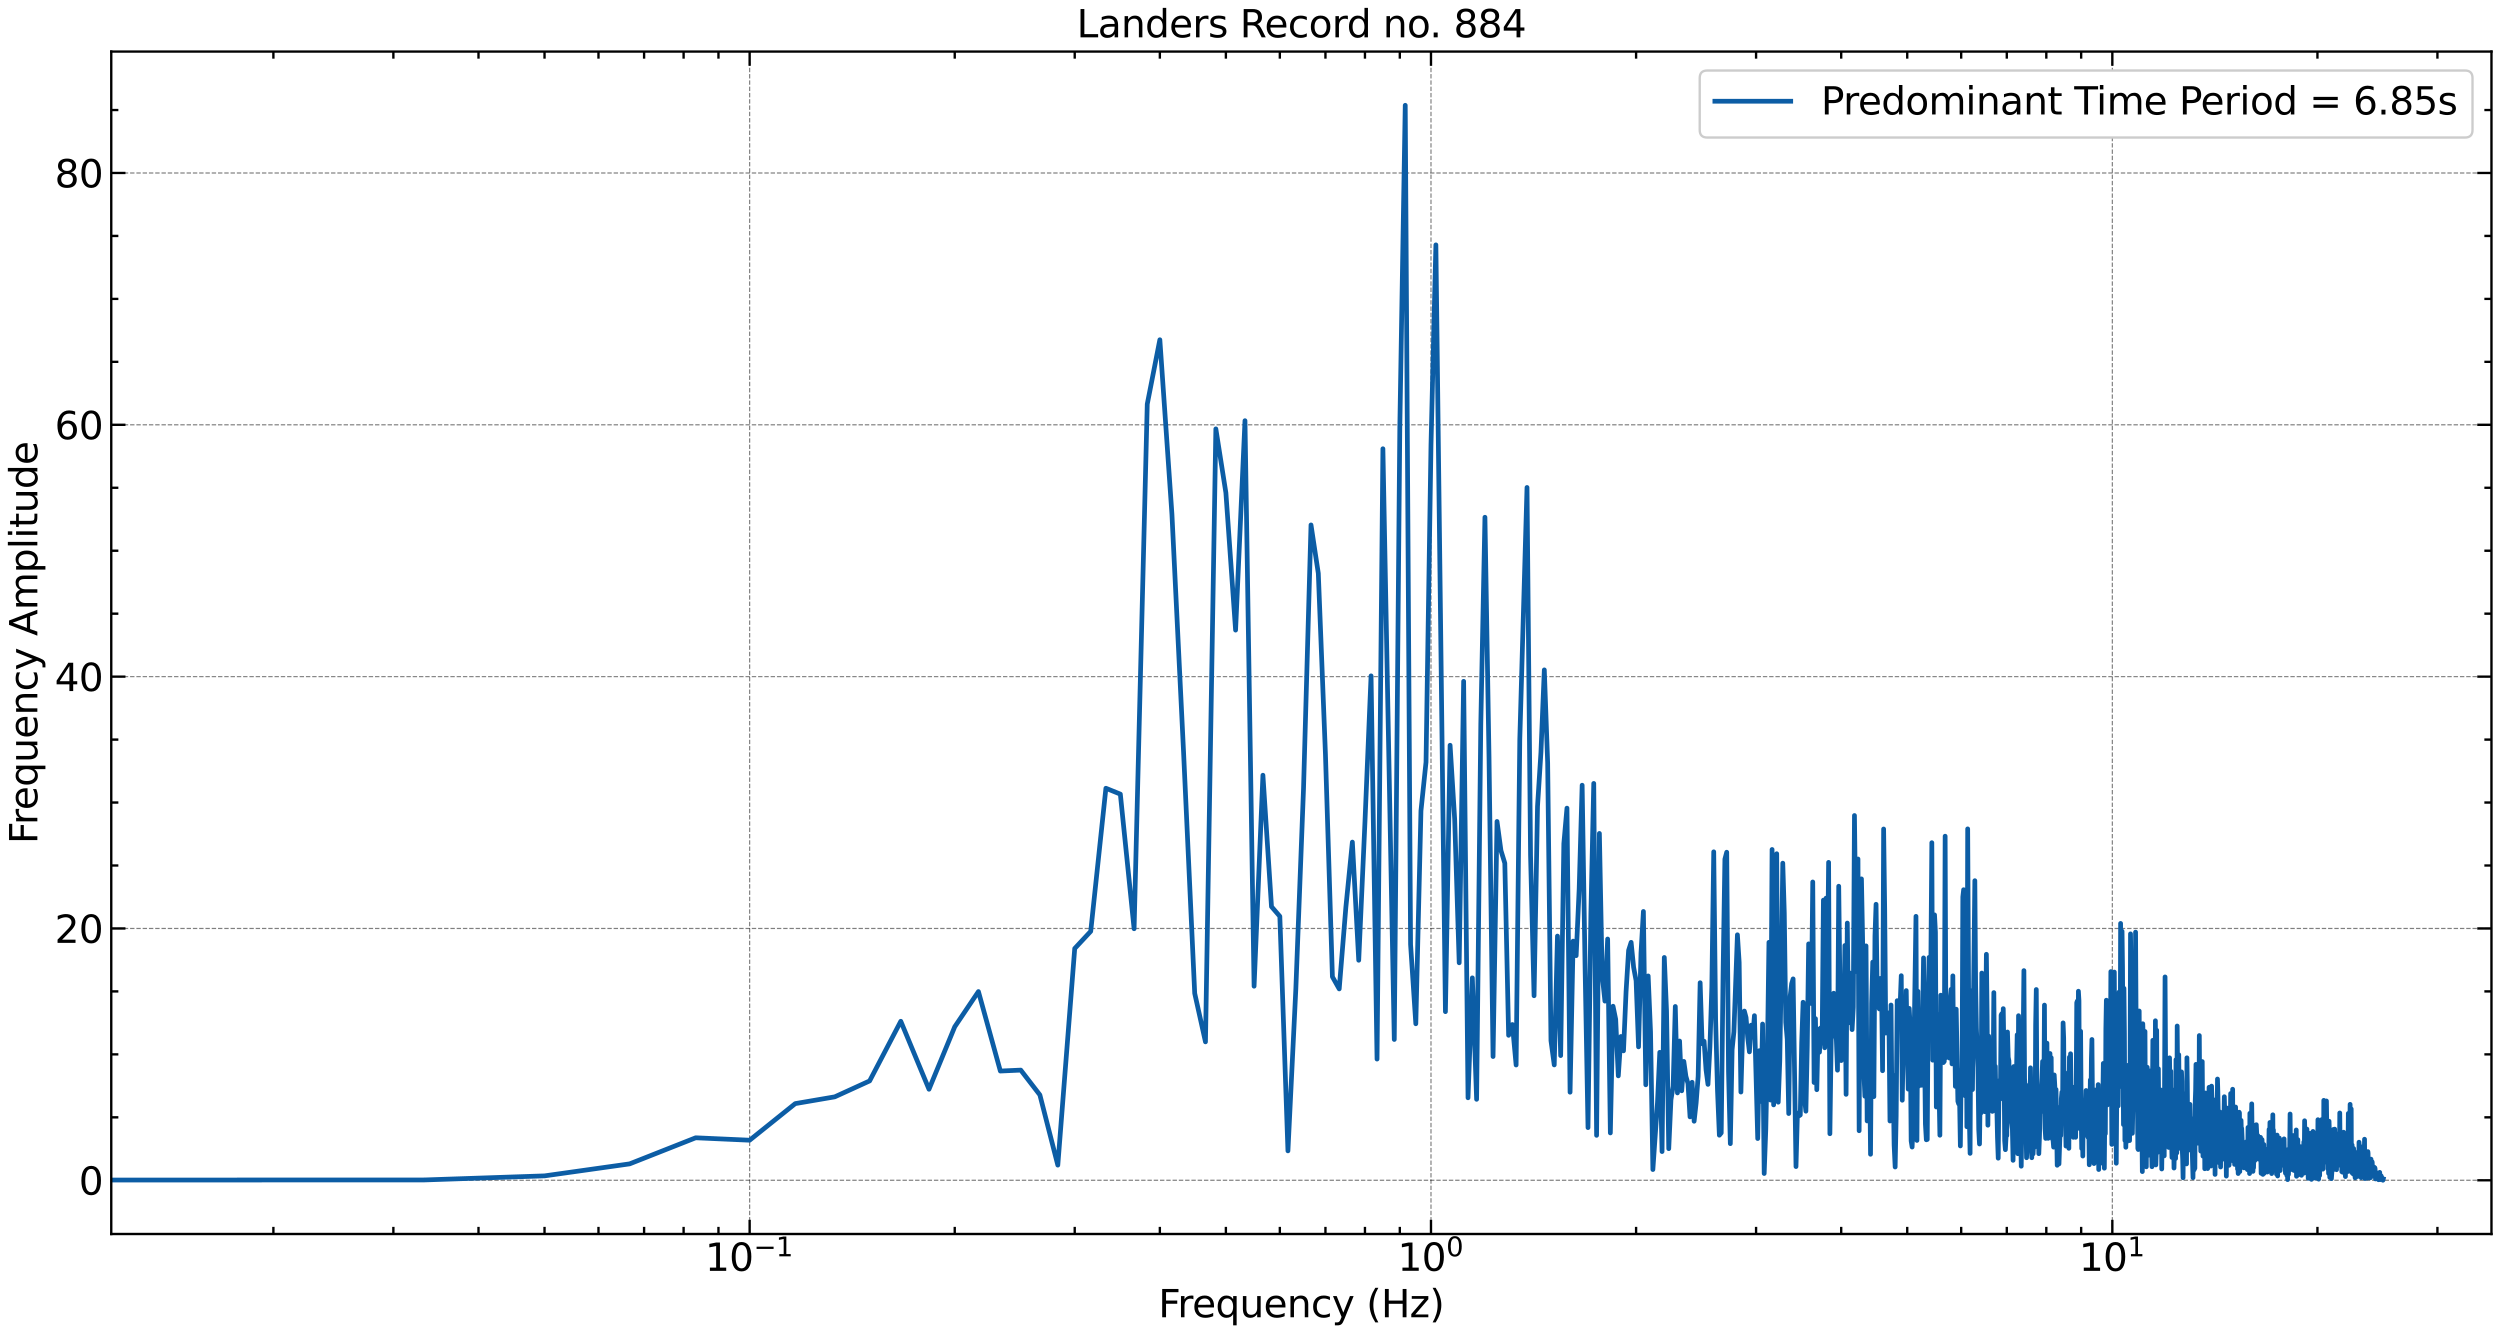 <?xml version="1.0" encoding="utf-8" standalone="no"?>
<!DOCTYPE svg PUBLIC "-//W3C//DTD SVG 1.1//EN"
  "http://www.w3.org/Graphics/SVG/1.1/DTD/svg11.dtd">
<svg xmlns:xlink="http://www.w3.org/1999/xlink" width="1054.945pt" height="562.788pt" viewBox="0 0 1054.945 562.788" xmlns="http://www.w3.org/2000/svg" version="1.1">
 <defs>
  <style type="text/css">*{stroke-linejoin: round; stroke-linecap: butt}</style>
 </defs>
 <g id="figure_1">
  <g id="patch_1">
   <path d="M 0 562.788 
L 1054.945 562.788 
L 1054.945 0 
L 0 0 
z
" style="fill: #ffffff"/>
  </g>
  <g id="axes_1">
   <g id="patch_2">
    <path d="M 46.945 520.717 
L 1051.345 520.717 
L 1051.345 21.758 
L 46.945 21.758 
z
" style="fill: #ffffff"/>
   </g>
   <g id="matplotlib.axis_1">
    <g id="xtick_1">
     <g id="line2d_1">
      <path d="M 316.33 520.717 
L 316.33 21.758 
" clip-path="url(#p43484f48a2)" style="fill: none; stroke-dasharray: 1.85,0.8; stroke-dashoffset: 0; stroke: #000000; stroke-opacity: 0.5; stroke-width: 0.5"/>
     </g>
     <g id="line2d_2">
      <defs>
       <path id="mda6f1ae48a" d="M 0 0 
L 0 -6 
" style="stroke: #000000"/>
      </defs>
      <g>
       <use xlink:href="#mda6f1ae48a" x="316.33" y="520.717" style="stroke: #000000"/>
      </g>
     </g>
     <g id="line2d_3">
      <defs>
       <path id="m0f2e489330" d="M 0 0 
L 0 6 
" style="stroke: #000000"/>
      </defs>
      <g>
       <use xlink:href="#m0f2e489330" x="316.33" y="21.758" style="stroke: #000000"/>
      </g>
     </g>
     <g id="text_1">
      <!-- $\mathdefault{10^{-1}}$ -->
      <g transform="translate(297.53 536.375) scale(0.16 -0.16)">
       <defs>
        <path id="DejaVuSans-31" d="M 794 531 
L 1825 531 
L 1825 4091 
L 703 3866 
L 703 4441 
L 1819 4666 
L 2450 4666 
L 2450 531 
L 3481 531 
L 3481 0 
L 794 0 
L 794 531 
z
" transform="scale(0.016)"/>
        <path id="DejaVuSans-30" d="M 2034 4250 
Q 1547 4250 1301 3770 
Q 1056 3291 1056 2328 
Q 1056 1369 1301 889 
Q 1547 409 2034 409 
Q 2525 409 2770 889 
Q 3016 1369 3016 2328 
Q 3016 3291 2770 3770 
Q 2525 4250 2034 4250 
z
M 2034 4750 
Q 2819 4750 3233 4129 
Q 3647 3509 3647 2328 
Q 3647 1150 3233 529 
Q 2819 -91 2034 -91 
Q 1250 -91 836 529 
Q 422 1150 422 2328 
Q 422 3509 836 4129 
Q 1250 4750 2034 4750 
z
" transform="scale(0.016)"/>
        <path id="DejaVuSans-2212" d="M 678 2272 
L 4684 2272 
L 4684 1741 
L 678 1741 
L 678 2272 
z
" transform="scale(0.016)"/>
       </defs>
       <use xlink:href="#DejaVuSans-31" transform="translate(0 0.684)"/>
       <use xlink:href="#DejaVuSans-30" transform="translate(63.623 0.684)"/>
       <use xlink:href="#DejaVuSans-2212" transform="translate(128.203 38.966) scale(0.7)"/>
       <use xlink:href="#DejaVuSans-31" transform="translate(186.855 38.966) scale(0.7)"/>
      </g>
     </g>
    </g>
    <g id="xtick_2">
     <g id="line2d_4">
      <path d="M 603.845 520.717 
L 603.845 21.758 
" clip-path="url(#p43484f48a2)" style="fill: none; stroke-dasharray: 1.85,0.8; stroke-dashoffset: 0; stroke: #000000; stroke-opacity: 0.5; stroke-width: 0.5"/>
     </g>
     <g id="line2d_5">
      <g>
       <use xlink:href="#mda6f1ae48a" x="603.845" y="520.717" style="stroke: #000000"/>
      </g>
     </g>
     <g id="line2d_6">
      <g>
       <use xlink:href="#m0f2e489330" x="603.845" y="21.758" style="stroke: #000000"/>
      </g>
     </g>
     <g id="text_2">
      <!-- $\mathdefault{10^{0}}$ -->
      <g transform="translate(589.765 536.375) scale(0.16 -0.16)">
       <use xlink:href="#DejaVuSans-31" transform="translate(0 0.766)"/>
       <use xlink:href="#DejaVuSans-30" transform="translate(63.623 0.766)"/>
       <use xlink:href="#DejaVuSans-30" transform="translate(128.203 39.047) scale(0.7)"/>
      </g>
     </g>
    </g>
    <g id="xtick_3">
     <g id="line2d_7">
      <path d="M 891.36 520.717 
L 891.36 21.758 
" clip-path="url(#p43484f48a2)" style="fill: none; stroke-dasharray: 1.85,0.8; stroke-dashoffset: 0; stroke: #000000; stroke-opacity: 0.5; stroke-width: 0.5"/>
     </g>
     <g id="line2d_8">
      <g>
       <use xlink:href="#mda6f1ae48a" x="891.36" y="520.717" style="stroke: #000000"/>
      </g>
     </g>
     <g id="line2d_9">
      <g>
       <use xlink:href="#m0f2e489330" x="891.36" y="21.758" style="stroke: #000000"/>
      </g>
     </g>
     <g id="text_3">
      <!-- $\mathdefault{10^{1}}$ -->
      <g transform="translate(877.28 536.375) scale(0.16 -0.16)">
       <use xlink:href="#DejaVuSans-31" transform="translate(0 0.684)"/>
       <use xlink:href="#DejaVuSans-30" transform="translate(63.623 0.684)"/>
       <use xlink:href="#DejaVuSans-31" transform="translate(128.203 38.966) scale(0.7)"/>
      </g>
     </g>
    </g>
    <g id="xtick_4">
     <g id="line2d_10">
      <defs>
       <path id="m1342146c7e" d="M 0 0 
L 0 -3 
" style="stroke: #000000"/>
      </defs>
      <g>
       <use xlink:href="#m1342146c7e" x="115.365" y="520.717" style="stroke: #000000"/>
      </g>
     </g>
     <g id="line2d_11">
      <defs>
       <path id="mbf92c7bd4e" d="M 0 0 
L 0 3 
" style="stroke: #000000"/>
      </defs>
      <g>
       <use xlink:href="#mbf92c7bd4e" x="115.365" y="21.758" style="stroke: #000000"/>
      </g>
     </g>
    </g>
    <g id="xtick_5">
     <g id="line2d_12">
      <g>
       <use xlink:href="#m1342146c7e" x="165.994" y="520.717" style="stroke: #000000"/>
      </g>
     </g>
     <g id="line2d_13">
      <g>
       <use xlink:href="#mbf92c7bd4e" x="165.994" y="21.758" style="stroke: #000000"/>
      </g>
     </g>
    </g>
    <g id="xtick_6">
     <g id="line2d_14">
      <g>
       <use xlink:href="#m1342146c7e" x="201.916" y="520.717" style="stroke: #000000"/>
      </g>
     </g>
     <g id="line2d_15">
      <g>
       <use xlink:href="#mbf92c7bd4e" x="201.916" y="21.758" style="stroke: #000000"/>
      </g>
     </g>
    </g>
    <g id="xtick_7">
     <g id="line2d_16">
      <g>
       <use xlink:href="#m1342146c7e" x="229.779" y="520.717" style="stroke: #000000"/>
      </g>
     </g>
     <g id="line2d_17">
      <g>
       <use xlink:href="#mbf92c7bd4e" x="229.779" y="21.758" style="stroke: #000000"/>
      </g>
     </g>
    </g>
    <g id="xtick_8">
     <g id="line2d_18">
      <g>
       <use xlink:href="#m1342146c7e" x="252.545" y="520.717" style="stroke: #000000"/>
      </g>
     </g>
     <g id="line2d_19">
      <g>
       <use xlink:href="#mbf92c7bd4e" x="252.545" y="21.758" style="stroke: #000000"/>
      </g>
     </g>
    </g>
    <g id="xtick_9">
     <g id="line2d_20">
      <g>
       <use xlink:href="#m1342146c7e" x="271.793" y="520.717" style="stroke: #000000"/>
      </g>
     </g>
     <g id="line2d_21">
      <g>
       <use xlink:href="#mbf92c7bd4e" x="271.793" y="21.758" style="stroke: #000000"/>
      </g>
     </g>
    </g>
    <g id="xtick_10">
     <g id="line2d_22">
      <g>
       <use xlink:href="#m1342146c7e" x="288.467" y="520.717" style="stroke: #000000"/>
      </g>
     </g>
     <g id="line2d_23">
      <g>
       <use xlink:href="#mbf92c7bd4e" x="288.467" y="21.758" style="stroke: #000000"/>
      </g>
     </g>
    </g>
    <g id="xtick_11">
     <g id="line2d_24">
      <g>
       <use xlink:href="#m1342146c7e" x="303.174" y="520.717" style="stroke: #000000"/>
      </g>
     </g>
     <g id="line2d_25">
      <g>
       <use xlink:href="#mbf92c7bd4e" x="303.174" y="21.758" style="stroke: #000000"/>
      </g>
     </g>
    </g>
    <g id="xtick_12">
     <g id="line2d_26">
      <g>
       <use xlink:href="#m1342146c7e" x="402.88" y="520.717" style="stroke: #000000"/>
      </g>
     </g>
     <g id="line2d_27">
      <g>
       <use xlink:href="#mbf92c7bd4e" x="402.88" y="21.758" style="stroke: #000000"/>
      </g>
     </g>
    </g>
    <g id="xtick_13">
     <g id="line2d_28">
      <g>
       <use xlink:href="#m1342146c7e" x="453.509" y="520.717" style="stroke: #000000"/>
      </g>
     </g>
     <g id="line2d_29">
      <g>
       <use xlink:href="#mbf92c7bd4e" x="453.509" y="21.758" style="stroke: #000000"/>
      </g>
     </g>
    </g>
    <g id="xtick_14">
     <g id="line2d_30">
      <g>
       <use xlink:href="#m1342146c7e" x="489.431" y="520.717" style="stroke: #000000"/>
      </g>
     </g>
     <g id="line2d_31">
      <g>
       <use xlink:href="#mbf92c7bd4e" x="489.431" y="21.758" style="stroke: #000000"/>
      </g>
     </g>
    </g>
    <g id="xtick_15">
     <g id="line2d_32">
      <g>
       <use xlink:href="#m1342146c7e" x="517.294" y="520.717" style="stroke: #000000"/>
      </g>
     </g>
     <g id="line2d_33">
      <g>
       <use xlink:href="#mbf92c7bd4e" x="517.294" y="21.758" style="stroke: #000000"/>
      </g>
     </g>
    </g>
    <g id="xtick_16">
     <g id="line2d_34">
      <g>
       <use xlink:href="#m1342146c7e" x="540.06" y="520.717" style="stroke: #000000"/>
      </g>
     </g>
     <g id="line2d_35">
      <g>
       <use xlink:href="#mbf92c7bd4e" x="540.06" y="21.758" style="stroke: #000000"/>
      </g>
     </g>
    </g>
    <g id="xtick_17">
     <g id="line2d_36">
      <g>
       <use xlink:href="#m1342146c7e" x="559.308" y="520.717" style="stroke: #000000"/>
      </g>
     </g>
     <g id="line2d_37">
      <g>
       <use xlink:href="#mbf92c7bd4e" x="559.308" y="21.758" style="stroke: #000000"/>
      </g>
     </g>
    </g>
    <g id="xtick_18">
     <g id="line2d_38">
      <g>
       <use xlink:href="#m1342146c7e" x="575.982" y="520.717" style="stroke: #000000"/>
      </g>
     </g>
     <g id="line2d_39">
      <g>
       <use xlink:href="#mbf92c7bd4e" x="575.982" y="21.758" style="stroke: #000000"/>
      </g>
     </g>
    </g>
    <g id="xtick_19">
     <g id="line2d_40">
      <g>
       <use xlink:href="#m1342146c7e" x="590.689" y="520.717" style="stroke: #000000"/>
      </g>
     </g>
     <g id="line2d_41">
      <g>
       <use xlink:href="#mbf92c7bd4e" x="590.689" y="21.758" style="stroke: #000000"/>
      </g>
     </g>
    </g>
    <g id="xtick_20">
     <g id="line2d_42">
      <g>
       <use xlink:href="#m1342146c7e" x="690.396" y="520.717" style="stroke: #000000"/>
      </g>
     </g>
     <g id="line2d_43">
      <g>
       <use xlink:href="#mbf92c7bd4e" x="690.396" y="21.758" style="stroke: #000000"/>
      </g>
     </g>
    </g>
    <g id="xtick_21">
     <g id="line2d_44">
      <g>
       <use xlink:href="#m1342146c7e" x="741.024" y="520.717" style="stroke: #000000"/>
      </g>
     </g>
     <g id="line2d_45">
      <g>
       <use xlink:href="#mbf92c7bd4e" x="741.024" y="21.758" style="stroke: #000000"/>
      </g>
     </g>
    </g>
    <g id="xtick_22">
     <g id="line2d_46">
      <g>
       <use xlink:href="#m1342146c7e" x="776.946" y="520.717" style="stroke: #000000"/>
      </g>
     </g>
     <g id="line2d_47">
      <g>
       <use xlink:href="#mbf92c7bd4e" x="776.946" y="21.758" style="stroke: #000000"/>
      </g>
     </g>
    </g>
    <g id="xtick_23">
     <g id="line2d_48">
      <g>
       <use xlink:href="#m1342146c7e" x="804.809" y="520.717" style="stroke: #000000"/>
      </g>
     </g>
     <g id="line2d_49">
      <g>
       <use xlink:href="#mbf92c7bd4e" x="804.809" y="21.758" style="stroke: #000000"/>
      </g>
     </g>
    </g>
    <g id="xtick_24">
     <g id="line2d_50">
      <g>
       <use xlink:href="#m1342146c7e" x="827.575" y="520.717" style="stroke: #000000"/>
      </g>
     </g>
     <g id="line2d_51">
      <g>
       <use xlink:href="#mbf92c7bd4e" x="827.575" y="21.758" style="stroke: #000000"/>
      </g>
     </g>
    </g>
    <g id="xtick_25">
     <g id="line2d_52">
      <g>
       <use xlink:href="#m1342146c7e" x="846.823" y="520.717" style="stroke: #000000"/>
      </g>
     </g>
     <g id="line2d_53">
      <g>
       <use xlink:href="#mbf92c7bd4e" x="846.823" y="21.758" style="stroke: #000000"/>
      </g>
     </g>
    </g>
    <g id="xtick_26">
     <g id="line2d_54">
      <g>
       <use xlink:href="#m1342146c7e" x="863.497" y="520.717" style="stroke: #000000"/>
      </g>
     </g>
     <g id="line2d_55">
      <g>
       <use xlink:href="#mbf92c7bd4e" x="863.497" y="21.758" style="stroke: #000000"/>
      </g>
     </g>
    </g>
    <g id="xtick_27">
     <g id="line2d_56">
      <g>
       <use xlink:href="#m1342146c7e" x="878.204" y="520.717" style="stroke: #000000"/>
      </g>
     </g>
     <g id="line2d_57">
      <g>
       <use xlink:href="#mbf92c7bd4e" x="878.204" y="21.758" style="stroke: #000000"/>
      </g>
     </g>
    </g>
    <g id="xtick_28">
     <g id="line2d_58">
      <g>
       <use xlink:href="#m1342146c7e" x="977.911" y="520.717" style="stroke: #000000"/>
      </g>
     </g>
     <g id="line2d_59">
      <g>
       <use xlink:href="#mbf92c7bd4e" x="977.911" y="21.758" style="stroke: #000000"/>
      </g>
     </g>
    </g>
    <g id="xtick_29">
     <g id="line2d_60">
      <g>
       <use xlink:href="#m1342146c7e" x="1028.54" y="520.717" style="stroke: #000000"/>
      </g>
     </g>
     <g id="line2d_61">
      <g>
       <use xlink:href="#mbf92c7bd4e" x="1028.54" y="21.758" style="stroke: #000000"/>
      </g>
     </g>
    </g>
    <g id="text_4">
     <!-- Frequency (Hz) -->
     <g transform="translate(488.817 555.86) scale(0.16 -0.16)">
      <defs>
       <path id="DejaVuSans-46" d="M 628 4666 
L 3309 4666 
L 3309 4134 
L 1259 4134 
L 1259 2759 
L 3109 2759 
L 3109 2228 
L 1259 2228 
L 1259 0 
L 628 0 
L 628 4666 
z
" transform="scale(0.016)"/>
       <path id="DejaVuSans-72" d="M 2631 2963 
Q 2534 3019 2420 3045 
Q 2306 3072 2169 3072 
Q 1681 3072 1420 2755 
Q 1159 2438 1159 1844 
L 1159 0 
L 581 0 
L 581 3500 
L 1159 3500 
L 1159 2956 
Q 1341 3275 1631 3429 
Q 1922 3584 2338 3584 
Q 2397 3584 2469 3576 
Q 2541 3569 2628 3553 
L 2631 2963 
z
" transform="scale(0.016)"/>
       <path id="DejaVuSans-65" d="M 3597 1894 
L 3597 1613 
L 953 1613 
Q 991 1019 1311 708 
Q 1631 397 2203 397 
Q 2534 397 2845 478 
Q 3156 559 3463 722 
L 3463 178 
Q 3153 47 2828 -22 
Q 2503 -91 2169 -91 
Q 1331 -91 842 396 
Q 353 884 353 1716 
Q 353 2575 817 3079 
Q 1281 3584 2069 3584 
Q 2775 3584 3186 3129 
Q 3597 2675 3597 1894 
z
M 3022 2063 
Q 3016 2534 2758 2815 
Q 2500 3097 2075 3097 
Q 1594 3097 1305 2825 
Q 1016 2553 972 2059 
L 3022 2063 
z
" transform="scale(0.016)"/>
       <path id="DejaVuSans-71" d="M 947 1747 
Q 947 1113 1208 752 
Q 1469 391 1925 391 
Q 2381 391 2643 752 
Q 2906 1113 2906 1747 
Q 2906 2381 2643 2742 
Q 2381 3103 1925 3103 
Q 1469 3103 1208 2742 
Q 947 2381 947 1747 
z
M 2906 525 
Q 2725 213 2448 61 
Q 2172 -91 1784 -91 
Q 1150 -91 751 415 
Q 353 922 353 1747 
Q 353 2572 751 3078 
Q 1150 3584 1784 3584 
Q 2172 3584 2448 3432 
Q 2725 3281 2906 2969 
L 2906 3500 
L 3481 3500 
L 3481 -1331 
L 2906 -1331 
L 2906 525 
z
" transform="scale(0.016)"/>
       <path id="DejaVuSans-75" d="M 544 1381 
L 544 3500 
L 1119 3500 
L 1119 1403 
Q 1119 906 1312 657 
Q 1506 409 1894 409 
Q 2359 409 2629 706 
Q 2900 1003 2900 1516 
L 2900 3500 
L 3475 3500 
L 3475 0 
L 2900 0 
L 2900 538 
Q 2691 219 2414 64 
Q 2138 -91 1772 -91 
Q 1169 -91 856 284 
Q 544 659 544 1381 
z
M 1991 3584 
L 1991 3584 
z
" transform="scale(0.016)"/>
       <path id="DejaVuSans-6e" d="M 3513 2113 
L 3513 0 
L 2938 0 
L 2938 2094 
Q 2938 2591 2744 2837 
Q 2550 3084 2163 3084 
Q 1697 3084 1428 2787 
Q 1159 2491 1159 1978 
L 1159 0 
L 581 0 
L 581 3500 
L 1159 3500 
L 1159 2956 
Q 1366 3272 1645 3428 
Q 1925 3584 2291 3584 
Q 2894 3584 3203 3211 
Q 3513 2838 3513 2113 
z
" transform="scale(0.016)"/>
       <path id="DejaVuSans-63" d="M 3122 3366 
L 3122 2828 
Q 2878 2963 2633 3030 
Q 2388 3097 2138 3097 
Q 1578 3097 1268 2742 
Q 959 2388 959 1747 
Q 959 1106 1268 751 
Q 1578 397 2138 397 
Q 2388 397 2633 464 
Q 2878 531 3122 666 
L 3122 134 
Q 2881 22 2623 -34 
Q 2366 -91 2075 -91 
Q 1284 -91 818 406 
Q 353 903 353 1747 
Q 353 2603 823 3093 
Q 1294 3584 2113 3584 
Q 2378 3584 2631 3529 
Q 2884 3475 3122 3366 
z
" transform="scale(0.016)"/>
       <path id="DejaVuSans-79" d="M 2059 -325 
Q 1816 -950 1584 -1140 
Q 1353 -1331 966 -1331 
L 506 -1331 
L 506 -850 
L 844 -850 
Q 1081 -850 1212 -737 
Q 1344 -625 1503 -206 
L 1606 56 
L 191 3500 
L 800 3500 
L 1894 763 
L 2988 3500 
L 3597 3500 
L 2059 -325 
z
" transform="scale(0.016)"/>
       <path id="DejaVuSans-20" transform="scale(0.016)"/>
       <path id="DejaVuSans-28" d="M 1984 4856 
Q 1566 4138 1362 3434 
Q 1159 2731 1159 2009 
Q 1159 1288 1364 580 
Q 1569 -128 1984 -844 
L 1484 -844 
Q 1016 -109 783 600 
Q 550 1309 550 2009 
Q 550 2706 781 3412 
Q 1013 4119 1484 4856 
L 1984 4856 
z
" transform="scale(0.016)"/>
       <path id="DejaVuSans-48" d="M 628 4666 
L 1259 4666 
L 1259 2753 
L 3553 2753 
L 3553 4666 
L 4184 4666 
L 4184 0 
L 3553 0 
L 3553 2222 
L 1259 2222 
L 1259 0 
L 628 0 
L 628 4666 
z
" transform="scale(0.016)"/>
       <path id="DejaVuSans-7a" d="M 353 3500 
L 3084 3500 
L 3084 2975 
L 922 459 
L 3084 459 
L 3084 0 
L 275 0 
L 275 525 
L 2438 3041 
L 353 3041 
L 353 3500 
z
" transform="scale(0.016)"/>
       <path id="DejaVuSans-29" d="M 513 4856 
L 1013 4856 
Q 1481 4119 1714 3412 
Q 1947 2706 1947 2009 
Q 1947 1309 1714 600 
Q 1481 -109 1013 -844 
L 513 -844 
Q 928 -128 1133 580 
Q 1338 1288 1338 2009 
Q 1338 2731 1133 3434 
Q 928 4138 513 4856 
z
" transform="scale(0.016)"/>
      </defs>
      <use xlink:href="#DejaVuSans-46"/>
      <use xlink:href="#DejaVuSans-72" x="50.27"/>
      <use xlink:href="#DejaVuSans-65" x="89.133"/>
      <use xlink:href="#DejaVuSans-71" x="150.656"/>
      <use xlink:href="#DejaVuSans-75" x="214.133"/>
      <use xlink:href="#DejaVuSans-65" x="277.512"/>
      <use xlink:href="#DejaVuSans-6e" x="339.035"/>
      <use xlink:href="#DejaVuSans-63" x="402.414"/>
      <use xlink:href="#DejaVuSans-79" x="457.395"/>
      <use xlink:href="#DejaVuSans-20" x="516.574"/>
      <use xlink:href="#DejaVuSans-28" x="548.361"/>
      <use xlink:href="#DejaVuSans-48" x="587.375"/>
      <use xlink:href="#DejaVuSans-7a" x="662.57"/>
      <use xlink:href="#DejaVuSans-29" x="715.061"/>
     </g>
    </g>
   </g>
   <g id="matplotlib.axis_2">
    <g id="ytick_1">
     <g id="line2d_62">
      <path d="M 46.945 498.054 
L 1051.345 498.054 
" clip-path="url(#p43484f48a2)" style="fill: none; stroke-dasharray: 1.85,0.8; stroke-dashoffset: 0; stroke: #000000; stroke-opacity: 0.5; stroke-width: 0.5"/>
     </g>
     <g id="line2d_63">
      <defs>
       <path id="m8cf8898030" d="M 0 0 
L 6 0 
" style="stroke: #000000"/>
      </defs>
      <g>
       <use xlink:href="#m8cf8898030" x="46.945" y="498.054" style="stroke: #000000"/>
      </g>
     </g>
     <g id="line2d_64">
      <defs>
       <path id="mb2d7e3668a" d="M 0 0 
L -6 0 
" style="stroke: #000000"/>
      </defs>
      <g>
       <use xlink:href="#mb2d7e3668a" x="1051.345" y="498.054" style="stroke: #000000"/>
      </g>
     </g>
     <g id="text_5">
      <!-- 0 -->
      <g transform="translate(33.265 504.132) scale(0.16 -0.16)">
       <use xlink:href="#DejaVuSans-30"/>
      </g>
     </g>
    </g>
    <g id="ytick_2">
     <g id="line2d_65">
      <path d="M 46.945 391.789 
L 1051.345 391.789 
" clip-path="url(#p43484f48a2)" style="fill: none; stroke-dasharray: 1.85,0.8; stroke-dashoffset: 0; stroke: #000000; stroke-opacity: 0.5; stroke-width: 0.5"/>
     </g>
     <g id="line2d_66">
      <g>
       <use xlink:href="#m8cf8898030" x="46.945" y="391.789" style="stroke: #000000"/>
      </g>
     </g>
     <g id="line2d_67">
      <g>
       <use xlink:href="#mb2d7e3668a" x="1051.345" y="391.789" style="stroke: #000000"/>
      </g>
     </g>
     <g id="text_6">
      <!-- 20 -->
      <g transform="translate(23.085 397.867) scale(0.16 -0.16)">
       <defs>
        <path id="DejaVuSans-32" d="M 1228 531 
L 3431 531 
L 3431 0 
L 469 0 
L 469 531 
Q 828 903 1448 1529 
Q 2069 2156 2228 2338 
Q 2531 2678 2651 2914 
Q 2772 3150 2772 3378 
Q 2772 3750 2511 3984 
Q 2250 4219 1831 4219 
Q 1534 4219 1204 4116 
Q 875 4013 500 3803 
L 500 4441 
Q 881 4594 1212 4672 
Q 1544 4750 1819 4750 
Q 2544 4750 2975 4387 
Q 3406 4025 3406 3419 
Q 3406 3131 3298 2873 
Q 3191 2616 2906 2266 
Q 2828 2175 2409 1742 
Q 1991 1309 1228 531 
z
" transform="scale(0.016)"/>
       </defs>
       <use xlink:href="#DejaVuSans-32"/>
       <use xlink:href="#DejaVuSans-30" x="63.623"/>
      </g>
     </g>
    </g>
    <g id="ytick_3">
     <g id="line2d_68">
      <path d="M 46.945 285.524 
L 1051.345 285.524 
" clip-path="url(#p43484f48a2)" style="fill: none; stroke-dasharray: 1.85,0.8; stroke-dashoffset: 0; stroke: #000000; stroke-opacity: 0.5; stroke-width: 0.5"/>
     </g>
     <g id="line2d_69">
      <g>
       <use xlink:href="#m8cf8898030" x="46.945" y="285.524" style="stroke: #000000"/>
      </g>
     </g>
     <g id="line2d_70">
      <g>
       <use xlink:href="#mb2d7e3668a" x="1051.345" y="285.524" style="stroke: #000000"/>
      </g>
     </g>
     <g id="text_7">
      <!-- 40 -->
      <g transform="translate(23.085 291.602) scale(0.16 -0.16)">
       <defs>
        <path id="DejaVuSans-34" d="M 2419 4116 
L 825 1625 
L 2419 1625 
L 2419 4116 
z
M 2253 4666 
L 3047 4666 
L 3047 1625 
L 3713 1625 
L 3713 1100 
L 3047 1100 
L 3047 0 
L 2419 0 
L 2419 1100 
L 313 1100 
L 313 1709 
L 2253 4666 
z
" transform="scale(0.016)"/>
       </defs>
       <use xlink:href="#DejaVuSans-34"/>
       <use xlink:href="#DejaVuSans-30" x="63.623"/>
      </g>
     </g>
    </g>
    <g id="ytick_4">
     <g id="line2d_71">
      <path d="M 46.945 179.259 
L 1051.345 179.259 
" clip-path="url(#p43484f48a2)" style="fill: none; stroke-dasharray: 1.85,0.8; stroke-dashoffset: 0; stroke: #000000; stroke-opacity: 0.5; stroke-width: 0.5"/>
     </g>
     <g id="line2d_72">
      <g>
       <use xlink:href="#m8cf8898030" x="46.945" y="179.259" style="stroke: #000000"/>
      </g>
     </g>
     <g id="line2d_73">
      <g>
       <use xlink:href="#mb2d7e3668a" x="1051.345" y="179.259" style="stroke: #000000"/>
      </g>
     </g>
     <g id="text_8">
      <!-- 60 -->
      <g transform="translate(23.085 185.337) scale(0.16 -0.16)">
       <defs>
        <path id="DejaVuSans-36" d="M 2113 2584 
Q 1688 2584 1439 2293 
Q 1191 2003 1191 1497 
Q 1191 994 1439 701 
Q 1688 409 2113 409 
Q 2538 409 2786 701 
Q 3034 994 3034 1497 
Q 3034 2003 2786 2293 
Q 2538 2584 2113 2584 
z
M 3366 4563 
L 3366 3988 
Q 3128 4100 2886 4159 
Q 2644 4219 2406 4219 
Q 1781 4219 1451 3797 
Q 1122 3375 1075 2522 
Q 1259 2794 1537 2939 
Q 1816 3084 2150 3084 
Q 2853 3084 3261 2657 
Q 3669 2231 3669 1497 
Q 3669 778 3244 343 
Q 2819 -91 2113 -91 
Q 1303 -91 875 529 
Q 447 1150 447 2328 
Q 447 3434 972 4092 
Q 1497 4750 2381 4750 
Q 2619 4750 2861 4703 
Q 3103 4656 3366 4563 
z
" transform="scale(0.016)"/>
       </defs>
       <use xlink:href="#DejaVuSans-36"/>
       <use xlink:href="#DejaVuSans-30" x="63.623"/>
      </g>
     </g>
    </g>
    <g id="ytick_5">
     <g id="line2d_74">
      <path d="M 46.945 72.994 
L 1051.345 72.994 
" clip-path="url(#p43484f48a2)" style="fill: none; stroke-dasharray: 1.85,0.8; stroke-dashoffset: 0; stroke: #000000; stroke-opacity: 0.5; stroke-width: 0.5"/>
     </g>
     <g id="line2d_75">
      <g>
       <use xlink:href="#m8cf8898030" x="46.945" y="72.994" style="stroke: #000000"/>
      </g>
     </g>
     <g id="line2d_76">
      <g>
       <use xlink:href="#mb2d7e3668a" x="1051.345" y="72.994" style="stroke: #000000"/>
      </g>
     </g>
     <g id="text_9">
      <!-- 80 -->
      <g transform="translate(23.085 79.072) scale(0.16 -0.16)">
       <defs>
        <path id="DejaVuSans-38" d="M 2034 2216 
Q 1584 2216 1326 1975 
Q 1069 1734 1069 1313 
Q 1069 891 1326 650 
Q 1584 409 2034 409 
Q 2484 409 2743 651 
Q 3003 894 3003 1313 
Q 3003 1734 2745 1975 
Q 2488 2216 2034 2216 
z
M 1403 2484 
Q 997 2584 770 2862 
Q 544 3141 544 3541 
Q 544 4100 942 4425 
Q 1341 4750 2034 4750 
Q 2731 4750 3128 4425 
Q 3525 4100 3525 3541 
Q 3525 3141 3298 2862 
Q 3072 2584 2669 2484 
Q 3125 2378 3379 2068 
Q 3634 1759 3634 1313 
Q 3634 634 3220 271 
Q 2806 -91 2034 -91 
Q 1263 -91 848 271 
Q 434 634 434 1313 
Q 434 1759 690 2068 
Q 947 2378 1403 2484 
z
M 1172 3481 
Q 1172 3119 1398 2916 
Q 1625 2713 2034 2713 
Q 2441 2713 2670 2916 
Q 2900 3119 2900 3481 
Q 2900 3844 2670 4047 
Q 2441 4250 2034 4250 
Q 1625 4250 1398 4047 
Q 1172 3844 1172 3481 
z
" transform="scale(0.016)"/>
       </defs>
       <use xlink:href="#DejaVuSans-38"/>
       <use xlink:href="#DejaVuSans-30" x="63.623"/>
      </g>
     </g>
    </g>
    <g id="ytick_6">
     <g id="line2d_77">
      <defs>
       <path id="mc144d00cc2" d="M 0 0 
L 3 0 
" style="stroke: #000000"/>
      </defs>
      <g>
       <use xlink:href="#mc144d00cc2" x="46.945" y="471.487" style="stroke: #000000"/>
      </g>
     </g>
     <g id="line2d_78">
      <defs>
       <path id="m1b50ba51f4" d="M 0 0 
L -3 0 
" style="stroke: #000000"/>
      </defs>
      <g>
       <use xlink:href="#m1b50ba51f4" x="1051.345" y="471.487" style="stroke: #000000"/>
      </g>
     </g>
    </g>
    <g id="ytick_7">
     <g id="line2d_79">
      <g>
       <use xlink:href="#mc144d00cc2" x="46.945" y="444.921" style="stroke: #000000"/>
      </g>
     </g>
     <g id="line2d_80">
      <g>
       <use xlink:href="#m1b50ba51f4" x="1051.345" y="444.921" style="stroke: #000000"/>
      </g>
     </g>
    </g>
    <g id="ytick_8">
     <g id="line2d_81">
      <g>
       <use xlink:href="#mc144d00cc2" x="46.945" y="418.355" style="stroke: #000000"/>
      </g>
     </g>
     <g id="line2d_82">
      <g>
       <use xlink:href="#m1b50ba51f4" x="1051.345" y="418.355" style="stroke: #000000"/>
      </g>
     </g>
    </g>
    <g id="ytick_9">
     <g id="line2d_83">
      <g>
       <use xlink:href="#mc144d00cc2" x="46.945" y="365.222" style="stroke: #000000"/>
      </g>
     </g>
     <g id="line2d_84">
      <g>
       <use xlink:href="#m1b50ba51f4" x="1051.345" y="365.222" style="stroke: #000000"/>
      </g>
     </g>
    </g>
    <g id="ytick_10">
     <g id="line2d_85">
      <g>
       <use xlink:href="#mc144d00cc2" x="46.945" y="338.656" style="stroke: #000000"/>
      </g>
     </g>
     <g id="line2d_86">
      <g>
       <use xlink:href="#m1b50ba51f4" x="1051.345" y="338.656" style="stroke: #000000"/>
      </g>
     </g>
    </g>
    <g id="ytick_11">
     <g id="line2d_87">
      <g>
       <use xlink:href="#mc144d00cc2" x="46.945" y="312.09" style="stroke: #000000"/>
      </g>
     </g>
     <g id="line2d_88">
      <g>
       <use xlink:href="#m1b50ba51f4" x="1051.345" y="312.09" style="stroke: #000000"/>
      </g>
     </g>
    </g>
    <g id="ytick_12">
     <g id="line2d_89">
      <g>
       <use xlink:href="#mc144d00cc2" x="46.945" y="258.957" style="stroke: #000000"/>
      </g>
     </g>
     <g id="line2d_90">
      <g>
       <use xlink:href="#m1b50ba51f4" x="1051.345" y="258.957" style="stroke: #000000"/>
      </g>
     </g>
    </g>
    <g id="ytick_13">
     <g id="line2d_91">
      <g>
       <use xlink:href="#mc144d00cc2" x="46.945" y="232.391" style="stroke: #000000"/>
      </g>
     </g>
     <g id="line2d_92">
      <g>
       <use xlink:href="#m1b50ba51f4" x="1051.345" y="232.391" style="stroke: #000000"/>
      </g>
     </g>
    </g>
    <g id="ytick_14">
     <g id="line2d_93">
      <g>
       <use xlink:href="#mc144d00cc2" x="46.945" y="205.825" style="stroke: #000000"/>
      </g>
     </g>
     <g id="line2d_94">
      <g>
       <use xlink:href="#m1b50ba51f4" x="1051.345" y="205.825" style="stroke: #000000"/>
      </g>
     </g>
    </g>
    <g id="ytick_15">
     <g id="line2d_95">
      <g>
       <use xlink:href="#mc144d00cc2" x="46.945" y="152.692" style="stroke: #000000"/>
      </g>
     </g>
     <g id="line2d_96">
      <g>
       <use xlink:href="#m1b50ba51f4" x="1051.345" y="152.692" style="stroke: #000000"/>
      </g>
     </g>
    </g>
    <g id="ytick_16">
     <g id="line2d_97">
      <g>
       <use xlink:href="#mc144d00cc2" x="46.945" y="126.126" style="stroke: #000000"/>
      </g>
     </g>
     <g id="line2d_98">
      <g>
       <use xlink:href="#m1b50ba51f4" x="1051.345" y="126.126" style="stroke: #000000"/>
      </g>
     </g>
    </g>
    <g id="ytick_17">
     <g id="line2d_99">
      <g>
       <use xlink:href="#mc144d00cc2" x="46.945" y="99.56" style="stroke: #000000"/>
      </g>
     </g>
     <g id="line2d_100">
      <g>
       <use xlink:href="#m1b50ba51f4" x="1051.345" y="99.56" style="stroke: #000000"/>
      </g>
     </g>
    </g>
    <g id="ytick_18">
     <g id="line2d_101">
      <g>
       <use xlink:href="#mc144d00cc2" x="46.945" y="46.427" style="stroke: #000000"/>
      </g>
     </g>
     <g id="line2d_102">
      <g>
       <use xlink:href="#m1b50ba51f4" x="1051.345" y="46.427" style="stroke: #000000"/>
      </g>
     </g>
    </g>
    <g id="text_10">
     <!-- Frequency Amplitude -->
     <g transform="translate(15.758 356.104) rotate(-90) scale(0.16 -0.16)">
      <defs>
       <path id="DejaVuSans-41" d="M 2188 4044 
L 1331 1722 
L 3047 1722 
L 2188 4044 
z
M 1831 4666 
L 2547 4666 
L 4325 0 
L 3669 0 
L 3244 1197 
L 1141 1197 
L 716 0 
L 50 0 
L 1831 4666 
z
" transform="scale(0.016)"/>
       <path id="DejaVuSans-6d" d="M 3328 2828 
Q 3544 3216 3844 3400 
Q 4144 3584 4550 3584 
Q 5097 3584 5394 3201 
Q 5691 2819 5691 2113 
L 5691 0 
L 5113 0 
L 5113 2094 
Q 5113 2597 4934 2840 
Q 4756 3084 4391 3084 
Q 3944 3084 3684 2787 
Q 3425 2491 3425 1978 
L 3425 0 
L 2847 0 
L 2847 2094 
Q 2847 2600 2669 2842 
Q 2491 3084 2119 3084 
Q 1678 3084 1418 2786 
Q 1159 2488 1159 1978 
L 1159 0 
L 581 0 
L 581 3500 
L 1159 3500 
L 1159 2956 
Q 1356 3278 1631 3431 
Q 1906 3584 2284 3584 
Q 2666 3584 2933 3390 
Q 3200 3197 3328 2828 
z
" transform="scale(0.016)"/>
       <path id="DejaVuSans-70" d="M 1159 525 
L 1159 -1331 
L 581 -1331 
L 581 3500 
L 1159 3500 
L 1159 2969 
Q 1341 3281 1617 3432 
Q 1894 3584 2278 3584 
Q 2916 3584 3314 3078 
Q 3713 2572 3713 1747 
Q 3713 922 3314 415 
Q 2916 -91 2278 -91 
Q 1894 -91 1617 61 
Q 1341 213 1159 525 
z
M 3116 1747 
Q 3116 2381 2855 2742 
Q 2594 3103 2138 3103 
Q 1681 3103 1420 2742 
Q 1159 2381 1159 1747 
Q 1159 1113 1420 752 
Q 1681 391 2138 391 
Q 2594 391 2855 752 
Q 3116 1113 3116 1747 
z
" transform="scale(0.016)"/>
       <path id="DejaVuSans-6c" d="M 603 4863 
L 1178 4863 
L 1178 0 
L 603 0 
L 603 4863 
z
" transform="scale(0.016)"/>
       <path id="DejaVuSans-69" d="M 603 3500 
L 1178 3500 
L 1178 0 
L 603 0 
L 603 3500 
z
M 603 4863 
L 1178 4863 
L 1178 4134 
L 603 4134 
L 603 4863 
z
" transform="scale(0.016)"/>
       <path id="DejaVuSans-74" d="M 1172 4494 
L 1172 3500 
L 2356 3500 
L 2356 3053 
L 1172 3053 
L 1172 1153 
Q 1172 725 1289 603 
Q 1406 481 1766 481 
L 2356 481 
L 2356 0 
L 1766 0 
Q 1100 0 847 248 
Q 594 497 594 1153 
L 594 3053 
L 172 3053 
L 172 3500 
L 594 3500 
L 594 4494 
L 1172 4494 
z
" transform="scale(0.016)"/>
       <path id="DejaVuSans-64" d="M 2906 2969 
L 2906 4863 
L 3481 4863 
L 3481 0 
L 2906 0 
L 2906 525 
Q 2725 213 2448 61 
Q 2172 -91 1784 -91 
Q 1150 -91 751 415 
Q 353 922 353 1747 
Q 353 2572 751 3078 
Q 1150 3584 1784 3584 
Q 2172 3584 2448 3432 
Q 2725 3281 2906 2969 
z
M 947 1747 
Q 947 1113 1208 752 
Q 1469 391 1925 391 
Q 2381 391 2643 752 
Q 2906 1113 2906 1747 
Q 2906 2381 2643 2742 
Q 2381 3103 1925 3103 
Q 1469 3103 1208 2742 
Q 947 2381 947 1747 
z
" transform="scale(0.016)"/>
      </defs>
      <use xlink:href="#DejaVuSans-46"/>
      <use xlink:href="#DejaVuSans-72" x="50.27"/>
      <use xlink:href="#DejaVuSans-65" x="89.133"/>
      <use xlink:href="#DejaVuSans-71" x="150.656"/>
      <use xlink:href="#DejaVuSans-75" x="214.133"/>
      <use xlink:href="#DejaVuSans-65" x="277.512"/>
      <use xlink:href="#DejaVuSans-6e" x="339.035"/>
      <use xlink:href="#DejaVuSans-63" x="402.414"/>
      <use xlink:href="#DejaVuSans-79" x="457.395"/>
      <use xlink:href="#DejaVuSans-20" x="516.574"/>
      <use xlink:href="#DejaVuSans-41" x="548.361"/>
      <use xlink:href="#DejaVuSans-6d" x="616.77"/>
      <use xlink:href="#DejaVuSans-70" x="714.182"/>
      <use xlink:href="#DejaVuSans-6c" x="777.658"/>
      <use xlink:href="#DejaVuSans-69" x="805.441"/>
      <use xlink:href="#DejaVuSans-74" x="833.225"/>
      <use xlink:href="#DejaVuSans-75" x="872.434"/>
      <use xlink:href="#DejaVuSans-64" x="935.812"/>
      <use xlink:href="#DejaVuSans-65" x="999.289"/>
     </g>
    </g>
   </g>
   <g id="line2d_103">
    <path d="M -1 497.972 
L 179.15 497.907 
L 229.779 496.193 
L 265.701 491.126 
L 293.564 480.118 
L 316.33 481.144 
L 335.578 465.697 
L 352.252 462.842 
L 366.959 456.128 
L 380.115 430.954 
L 392.016 459.642 
L 402.88 433.273 
L 412.875 418.421 
L 422.129 451.954 
L 430.744 451.563 
L 438.802 462.028 
L 446.372 491.658 
L 453.509 400.24 
L 460.261 392.999 
L 466.665 332.622 
L 472.758 335.104 
L 478.566 391.911 
L 484.117 170.519 
L 489.431 143.368 
L 494.528 216.997 
L 499.426 317.139 
L 504.138 419.166 
L 508.679 439.637 
L 513.061 180.98 
L 517.294 207.922 
L 521.389 265.888 
L 525.353 177.527 
L 529.195 416.159 
L 532.923 327.129 
L 536.542 382.585 
L 540.06 386.669 
L 543.481 485.637 
L 546.811 417.359 
L 550.055 332.836 
L 553.216 221.51 
L 556.299 241.948 
L 559.308 318.325 
L 562.246 412.179 
L 565.117 417.295 
L 567.923 382.847 
L 570.668 355.351 
L 573.353 405.207 
L 575.982 346.828 
L 578.556 285.196 
L 581.079 446.91 
L 583.552 189.368 
L 588.355 438.634 
L 590.689 180.483 
L 592.98 44.438 
L 595.23 398.521 
L 597.44 432.003 
L 599.612 342.141 
L 601.746 321.605 
L 603.845 187.826 
L 605.909 103.332 
L 609.937 426.895 
L 611.904 314.479 
L 613.84 345.722 
L 615.746 406.275 
L 617.624 287.509 
L 619.474 463.238 
L 621.296 412.632 
L 623.093 463.88 
L 624.864 305.52 
L 626.611 218.272 
L 628.333 319.652 
L 630.032 445.834 
L 631.708 346.639 
L 633.362 358.883 
L 634.994 364.236 
L 636.605 436.873 
L 638.196 432.325 
L 639.767 449.406 
L 641.318 312.06 
L 644.363 205.699 
L 645.859 360.978 
L 647.337 420.181 
L 648.797 340.272 
L 650.241 317.517 
L 651.668 282.677 
L 653.079 321.94 
L 654.474 439.133 
L 655.854 449.365 
L 657.218 395.011 
L 658.568 445.432 
L 659.904 355.97 
L 661.225 341.018 
L 662.532 460.89 
L 663.826 397.137 
L 665.107 403.27 
L 666.375 375.083 
L 667.63 331.346 
L 668.872 408.309 
L 670.102 475.83 
L 671.321 385.536 
L 672.527 330.591 
L 673.722 479.087 
L 674.906 351.69 
L 676.078 411.575 
L 677.24 422.449 
L 678.39 396.244 
L 679.531 478.068 
L 680.661 424.604 
L 681.781 430.108 
L 682.891 453.987 
L 683.991 437.375 
L 685.081 443.429 
L 686.162 418.451 
L 687.234 401.036 
L 688.297 397.646 
L 689.351 408.168 
L 690.396 413.808 
L 691.432 441.752 
L 692.459 402.229 
L 693.479 384.618 
L 694.49 457.757 
L 695.493 411.83 
L 696.488 435.438 
L 697.475 493.524 
L 699.426 465.212 
L 700.39 444.058 
L 701.347 485.933 
L 702.297 404.028 
L 703.239 426.574 
L 704.174 484.719 
L 705.103 464.093 
L 706.024 458.406 
L 706.939 424.715 
L 707.847 461.18 
L 708.749 439.297 
L 709.644 460.293 
L 710.532 447.887 
L 711.415 454.177 
L 712.291 457.212 
L 713.161 471.3 
L 714.025 456.695 
L 714.884 473.134 
L 715.736 465.382 
L 716.583 454.192 
L 717.423 414.687 
L 718.259 440.42 
L 719.088 439.372 
L 719.913 451.447 
L 720.731 457.58 
L 721.545 441.816 
L 722.353 416.58 
L 723.156 359.451 
L 723.954 430.377 
L 724.747 460.202 
L 725.534 479.032 
L 726.317 478.074 
L 727.095 411.178 
L 727.868 362.536 
L 728.637 359.619 
L 729.401 452.297 
L 730.16 482.598 
L 730.914 442.891 
L 731.664 435.415 
L 733.151 394.458 
L 733.887 406.055 
L 734.62 460.816 
L 735.348 435.713 
L 736.072 426.643 
L 736.791 429.367 
L 737.507 437.893 
L 738.218 443.86 
L 738.926 432.607 
L 739.629 437.607 
L 740.329 428.592 
L 741.716 480.443 
L 742.404 443.364 
L 743.088 464.789 
L 743.769 432.121 
L 744.446 495.188 
L 745.119 476.653 
L 745.788 445.719 
L 746.454 397.635 
L 747.117 464.197 
L 747.776 358.465 
L 748.431 466.234 
L 749.083 437.534 
L 749.732 360.257 
L 750.377 465.1 
L 751.019 447.766 
L 751.658 409.765 
L 752.293 364.239 
L 752.925 385.097 
L 753.555 431.386 
L 754.18 438.595 
L 754.803 469.892 
L 755.423 420.36 
L 756.039 415.086 
L 756.653 413.071 
L 757.871 492.271 
L 758.476 469.683 
L 759.078 470.908 
L 759.677 470.502 
L 760.273 439.903 
L 760.866 422.926 
L 761.456 463.565 
L 762.044 468.903 
L 762.629 441.329 
L 763.211 398.294 
L 763.79 400.579 
L 764.367 423.465 
L 764.941 372.175 
L 765.513 456.798 
L 766.081 429.846 
L 766.648 459.826 
L 767.211 434.267 
L 767.773 444.008 
L 768.331 433.734 
L 768.888 440.175 
L 769.441 379.834 
L 769.993 442.138 
L 770.541 379.004 
L 771.088 415.636 
L 771.632 363.901 
L 772.174 478.416 
L 772.713 439.457 
L 773.25 425.277 
L 773.785 419.118 
L 774.317 437.375 
L 774.848 437.113 
L 775.376 451.596 
L 775.901 373.972 
L 776.425 417.334 
L 776.946 447.539 
L 777.465 428.956 
L 777.982 441.366 
L 778.497 398.984 
L 779.01 461.792 
L 779.521 389.511 
L 780.029 431.622 
L 780.536 410.55 
L 781.041 411.952 
L 781.543 434.475 
L 782.043 425.054 
L 782.542 344.129 
L 783.038 384.612 
L 783.533 410.049 
L 784.026 362.478 
L 784.516 477.147 
L 785.005 375.111 
L 785.492 370.869 
L 785.977 396.401 
L 786.46 451.245 
L 786.941 462.588 
L 787.42 399.14 
L 787.898 473.018 
L 788.373 454.12 
L 788.847 440.514 
L 789.319 487.076 
L 789.79 423.398 
L 790.258 405.982 
L 790.725 462.753 
L 791.19 395.014 
L 791.653 381.588 
L 792.115 418.043 
L 792.575 424.687 
L 793.033 425.743 
L 793.49 412.855 
L 793.945 415.424 
L 794.398 451.823 
L 794.849 349.82 
L 795.299 383.678 
L 795.748 435.924 
L 796.194 434.019 
L 796.64 427.403 
L 797.083 430.63 
L 797.525 473.035 
L 797.966 424.1 
L 798.404 471.396 
L 798.842 453.723 
L 799.278 483.185 
L 799.712 492.447 
L 800.145 470.753 
L 800.576 422.268 
L 801.006 425.528 
L 801.434 425.008 
L 801.861 422.747 
L 802.287 411.723 
L 802.711 464.275 
L 803.133 440.626 
L 803.554 443.319 
L 803.974 441.672 
L 804.392 418.011 
L 804.809 442.134 
L 805.225 459.589 
L 805.639 425.517 
L 806.052 433.29 
L 806.463 481.463 
L 806.873 484.031 
L 807.282 474.003 
L 807.689 439.608 
L 808.5 386.683 
L 808.904 481.235 
L 809.306 418.294 
L 809.707 458.282 
L 810.106 455.321 
L 810.505 448.673 
L 810.902 457.967 
L 811.692 404.21 
L 812.477 474.325 
L 812.868 480.957 
L 813.258 480.82 
L 813.646 422.809 
L 814.033 403.987 
L 814.419 433.171 
L 814.804 403.085 
L 815.188 355.604 
L 815.57 447.381 
L 815.951 402.382 
L 816.331 386.052 
L 816.71 393.382 
L 817.088 467.126 
L 817.465 452.887 
L 817.84 428.09 
L 818.215 459.343 
L 818.588 479.04 
L 818.96 419.947 
L 819.331 421.065 
L 820.07 448.385 
L 820.438 447.87 
L 820.805 352.858 
L 821.17 446.31 
L 821.535 435.412 
L 821.898 437.713 
L 822.261 426.392 
L 822.622 446.485 
L 822.983 421.144 
L 823.342 417.462 
L 823.7 448.933 
L 824.058 411.79 
L 824.414 448.956 
L 824.769 426.991 
L 825.123 458.433 
L 825.476 425.855 
L 826.18 464.72 
L 826.53 465.83 
L 826.879 462.99 
L 827.228 483.561 
L 827.575 451.536 
L 827.921 457.594 
L 828.267 378.508 
L 828.611 375.438 
L 829.297 462.431 
L 829.639 406.866 
L 829.98 475.456 
L 830.32 349.77 
L 830.996 470.78 
L 831.333 486.693 
L 831.669 418.059 
L 832.005 435.311 
L 832.339 459.779 
L 833.337 371.634 
L 833.667 415.298 
L 833.997 433.954 
L 834.654 450.649 
L 834.982 476.598 
L 835.308 482.744 
L 835.634 459.805 
L 835.959 469.651 
L 836.282 410.611 
L 836.606 453.362 
L 836.928 466.18 
L 837.249 458.344 
L 837.57 469.106 
L 838.208 402.692 
L 838.527 428.865 
L 838.844 474.82 
L 839.16 437.169 
L 839.476 458.263 
L 839.791 459.283 
L 840.105 461.593 
L 840.419 440.78 
L 840.731 468.976 
L 841.043 454.126 
L 841.354 418.852 
L 841.664 457.547 
L 841.974 449.942 
L 842.282 468.955 
L 842.59 465.889 
L 842.897 480.069 
L 843.204 488.732 
L 843.509 459.596 
L 843.814 455.875 
L 844.119 463.746 
L 844.422 428.324 
L 844.725 427.742 
L 845.027 460.278 
L 845.328 425.625 
L 845.628 445.501 
L 845.928 481.354 
L 846.227 485.141 
L 846.526 479.361 
L 846.823 479.201 
L 847.12 435.49 
L 847.417 446.122 
L 847.712 447.659 
L 848.301 471.194 
L 848.887 473.964 
L 849.179 476.533 
L 849.471 489.635 
L 849.761 450.058 
L 850.052 456.04 
L 850.341 451.7 
L 850.63 482.248 
L 850.918 452.208 
L 851.205 436.653 
L 851.492 486.847 
L 851.778 428.603 
L 852.063 439.629 
L 852.916 492.118 
L 853.198 470.74 
L 853.481 461.684 
L 854.043 409.579 
L 854.323 455.068 
L 854.603 459.538 
L 855.16 488.543 
L 855.438 484.745 
L 855.715 458.119 
L 855.992 480.011 
L 856.268 473.901 
L 856.543 476.531 
L 856.818 450.596 
L 857.366 488.539 
L 857.639 471.255 
L 857.911 486.914 
L 858.183 481.335 
L 858.454 467.052 
L 858.724 483.964 
L 858.994 432.588 
L 859.264 417.559 
L 859.533 463.093 
L 859.801 480.856 
L 860.068 470.612 
L 860.336 486.824 
L 860.602 479.991 
L 860.868 469.867 
L 861.133 469.237 
L 861.398 459.631 
L 861.663 454.961 
L 861.926 447.909 
L 862.189 462.743 
L 862.452 463.98 
L 862.714 424.13 
L 862.976 476.359 
L 863.236 480.387 
L 863.497 450.139 
L 863.757 440.177 
L 864.016 474.154 
L 864.275 480.355 
L 864.533 473.28 
L 864.791 452.328 
L 865.048 444.547 
L 865.305 470.8 
L 865.561 446.312 
L 865.816 475.73 
L 866.072 480.655 
L 866.326 480.882 
L 866.58 484.065 
L 866.834 453.598 
L 867.087 458.238 
L 867.339 480.269 
L 867.591 459.708 
L 868.094 491.719 
L 868.344 467.274 
L 868.594 474.518 
L 868.844 491.155 
L 869.341 476.463 
L 869.589 479.203 
L 869.837 463.608 
L 870.084 460.866 
L 870.33 472.801 
L 870.576 431.638 
L 870.822 438.007 
L 871.067 468.473 
L 871.311 452.562 
L 871.799 483.624 
L 872.285 476.418 
L 872.527 465.294 
L 872.769 465.635 
L 873.01 484.564 
L 873.251 446.1 
L 873.492 453.183 
L 873.731 444.659 
L 873.971 465.648 
L 874.21 465.56 
L 874.448 470.27 
L 874.686 458.759 
L 874.924 479.932 
L 875.161 466.298 
L 875.398 461.528 
L 875.634 460.359 
L 875.87 479.913 
L 876.105 459.592 
L 876.34 423.116 
L 876.575 422.418 
L 876.809 474.026 
L 877.042 418.275 
L 877.276 422.312 
L 877.508 476.191 
L 877.973 435.162 
L 878.204 468.431 
L 878.435 484.65 
L 878.666 467.848 
L 878.896 487.83 
L 879.126 465.763 
L 879.355 473.876 
L 879.584 476.622 
L 879.812 464.171 
L 880.04 468.705 
L 880.268 460.165 
L 880.495 465.932 
L 880.722 467.168 
L 880.948 479.546 
L 881.174 480.024 
L 881.4 473.288 
L 881.625 491.508 
L 882.074 455.699 
L 882.298 470.505 
L 882.522 446.838 
L 882.745 438.64 
L 883.19 487.782 
L 883.412 476.846 
L 883.634 490.999 
L 883.855 463.891 
L 884.076 459.955 
L 884.296 486.783 
L 884.516 480.23 
L 884.736 465.756 
L 884.955 487.801 
L 885.174 477.753 
L 885.393 457.684 
L 885.611 493.513 
L 885.828 469.19 
L 886.046 472.447 
L 886.263 481.447 
L 886.479 481.192 
L 886.695 490.779 
L 886.911 470.279 
L 887.127 479.068 
L 887.557 448.733 
L 887.771 465.116 
L 887.985 492.953 
L 888.199 468.508 
L 888.412 478.4 
L 888.625 434.131 
L 888.837 422.064 
L 889.261 466.259 
L 889.473 426.161 
L 889.684 432.092 
L 890.105 461.925 
L 890.315 439.347 
L 890.525 447.608 
L 890.734 409.994 
L 891.152 482.906 
L 891.36 452.241 
L 891.568 444.882 
L 891.775 424.238 
L 891.983 450.992 
L 892.19 410.185 
L 892.396 441.52 
L 892.602 450.654 
L 892.808 445.769 
L 893.014 490.861 
L 893.424 435.858 
L 893.628 441.764 
L 893.833 466.662 
L 894.037 419.8 
L 894.24 418.589 
L 894.443 425.021 
L 894.646 452.912 
L 894.849 389.671 
L 895.051 458.458 
L 895.253 435.213 
L 895.454 392.952 
L 895.656 408.319 
L 896.057 474.571 
L 896.257 417.054 
L 896.457 435.995 
L 896.657 481.247 
L 896.856 469.504 
L 897.055 484.124 
L 897.254 466.112 
L 897.452 481.787 
L 897.65 456.314 
L 897.848 454.41 
L 898.045 449.526 
L 898.243 454.934 
L 898.439 454.599 
L 898.636 481.309 
L 898.832 461.652 
L 899.028 394.066 
L 899.223 407.313 
L 899.419 445.481 
L 899.614 438.079 
L 899.808 478.238 
L 900.197 457.121 
L 900.39 468.319 
L 900.584 447.533 
L 900.777 464.39 
L 900.97 453.182 
L 901.162 393.331 
L 901.547 458.5 
L 901.738 468.469 
L 901.93 462.113 
L 902.121 484.694 
L 902.311 485.08 
L 902.692 426.615 
L 902.882 459.506 
L 903.072 445.246 
L 903.261 464.129 
L 903.45 452.45 
L 903.639 472.526 
L 903.827 474.928 
L 904.015 494.382 
L 904.203 432.002 
L 904.391 437.6 
L 904.765 465.453 
L 905.139 435.249 
L 905.325 475.374 
L 905.511 461.84 
L 905.697 492.366 
L 905.882 456.29 
L 906.067 450.358 
L 906.252 473.103 
L 906.437 460.951 
L 906.621 487.487 
L 906.805 461.11 
L 906.989 453.932 
L 907.172 469.666 
L 907.355 451.887 
L 907.538 479.035 
L 907.721 474.869 
L 908.086 492.336 
L 908.449 438.974 
L 908.63 476.898 
L 908.812 469.435 
L 908.992 490.2 
L 909.173 471.953 
L 909.353 475.432 
L 909.533 430.737 
L 909.713 491.58 
L 909.893 485.363 
L 910.072 434.737 
L 910.251 475.139 
L 910.43 486.297 
L 910.608 453.473 
L 910.786 451.001 
L 910.964 474.236 
L 911.32 466.764 
L 911.674 459.899 
L 911.851 478.37 
L 912.027 460.101 
L 912.203 493.282 
L 912.555 467.28 
L 912.731 469.159 
L 912.906 475.406 
L 913.081 469.334 
L 913.256 487.75 
L 913.604 412.238 
L 913.952 468.057 
L 914.126 474.404 
L 914.299 464.951 
L 914.472 470.925 
L 914.645 480.922 
L 914.818 450.499 
L 915.162 484.209 
L 915.334 448.772 
L 915.506 446.378 
L 915.848 475.021 
L 916.019 452.009 
L 916.19 481.771 
L 916.36 481.389 
L 916.53 488.444 
L 916.7 459.916 
L 916.87 468.987 
L 917.04 464.921 
L 917.378 492.892 
L 917.716 478.174 
L 918.052 488.85 
L 918.22 447.148 
L 918.388 459.729 
L 918.555 486.516 
L 918.723 432.954 
L 919.056 467.339 
L 919.223 446.115 
L 919.389 445.056 
L 919.722 481.328 
L 919.887 480.63 
L 920.218 465.195 
L 920.383 484.801 
L 920.548 452.319 
L 920.713 456.321 
L 920.877 485.289 
L 921.041 489.196 
L 921.205 496.989 
L 921.532 465.568 
L 921.696 478.628 
L 922.022 461.543 
L 922.184 479.121 
L 922.347 466.197 
L 922.509 464.194 
L 922.671 491.147 
L 922.833 446.365 
L 922.995 457.235 
L 923.156 476.674 
L 923.317 472.946 
L 923.478 485.346 
L 923.639 480.094 
L 923.8 470.589 
L 923.96 479.411 
L 924.12 466.022 
L 924.44 481.187 
L 924.6 477.581 
L 924.759 483.884 
L 924.918 480.417 
L 925.395 496.961 
L 925.553 480.761 
L 925.711 484.227 
L 925.869 493.67 
L 926.027 471.779 
L 926.184 493.001 
L 926.342 464.516 
L 926.499 460.057 
L 926.656 449.137 
L 926.969 480.032 
L 927.126 469.82 
L 927.438 482.386 
L 927.594 474.229 
L 927.749 473.028 
L 927.905 476.886 
L 928.06 436.984 
L 928.37 481.343 
L 928.524 478.294 
L 928.679 485.751 
L 928.987 477.489 
L 929.295 447.96 
L 929.601 487.862 
L 929.754 481.811 
L 929.907 470.484 
L 930.06 472.146 
L 930.213 467.129 
L 930.365 493.183 
L 930.517 487.662 
L 930.669 461.226 
L 930.973 487.067 
L 931.124 480.862 
L 931.275 486.127 
L 931.426 477.087 
L 931.577 493.111 
L 931.728 477.162 
L 931.879 475.695 
L 932.029 471.37 
L 932.179 458.821 
L 932.479 477.327 
L 932.629 467.469 
L 932.927 492.054 
L 933.076 485.255 
L 933.225 458.318 
L 933.671 472.839 
L 933.819 490.781 
L 933.967 467.865 
L 934.263 488.849 
L 934.558 472.022 
L 934.705 495.579 
L 934.852 469.939 
L 934.999 477.713 
L 935.145 463.943 
L 935.438 484.823 
L 935.73 455.329 
L 935.876 460.431 
L 936.312 484.092 
L 936.457 490.676 
L 936.602 488.187 
L 936.747 469.224 
L 936.892 471.828 
L 937.036 492.455 
L 937.18 472.493 
L 937.324 469.756 
L 937.612 489.322 
L 937.756 472.567 
L 937.899 473.316 
L 938.042 475.22 
L 938.186 488.241 
L 938.614 462.791 
L 938.756 467.855 
L 938.899 485.096 
L 939.041 470.75 
L 939.325 484.748 
L 939.466 496.286 
L 939.749 467.577 
L 940.031 487.985 
L 940.172 480.905 
L 940.313 481.219 
L 940.453 467.726 
L 940.594 491.736 
L 940.734 489.806 
L 940.874 473.496 
L 941.014 482.429 
L 941.293 461.447 
L 941.433 487.53 
L 941.711 478.409 
L 941.85 475.168 
L 941.989 475.766 
L 942.128 459.637 
L 942.266 489.833 
L 942.404 478.647 
L 942.543 479.166 
L 942.681 486.931 
L 942.819 482.359 
L 942.956 491.35 
L 943.094 479.947 
L 943.231 481.071 
L 943.369 467.137 
L 943.506 476.102 
L 943.643 474.243 
L 943.916 486.058 
L 944.053 485.825 
L 944.189 493.333 
L 944.325 491.01 
L 944.462 495.209 
L 944.597 489.056 
L 944.733 493.797 
L 944.869 469.321 
L 945.004 469.573 
L 945.14 494.392 
L 945.275 481.268 
L 945.41 478.953 
L 945.545 482.752 
L 945.68 472.775 
L 945.814 477.718 
L 945.949 476.147 
L 946.217 482.519 
L 946.351 482.995 
L 946.619 487.047 
L 946.753 486.74 
L 946.886 492.815 
L 947.02 491.774 
L 947.153 482.138 
L 947.551 492.159 
L 947.817 483.465 
L 947.949 481.81 
L 948.081 493.017 
L 948.213 487.702 
L 948.345 493.553 
L 948.477 490.774 
L 948.609 475.749 
L 948.74 482.504 
L 948.871 483.519 
L 949.003 479.69 
L 949.134 484.63 
L 949.265 495.217 
L 949.395 469.803 
L 949.526 481.636 
L 949.657 478.921 
L 949.787 485.033 
L 950.178 465.799 
L 950.437 486.89 
L 950.696 494.297 
L 950.826 491.012 
L 950.955 492.765 
L 951.213 481.776 
L 951.342 481.571 
L 951.47 489.771 
L 951.727 474.801 
L 951.983 485.556 
L 952.111 474.603 
L 952.367 479.828 
L 952.495 482.803 
L 952.75 479.175 
L 952.877 489.073 
L 953.004 485.563 
L 953.131 489.137 
L 953.384 480.894 
L 953.511 487.221 
L 953.637 486.478 
L 953.764 480.03 
L 953.89 479.933 
L 954.142 495.118 
L 954.268 482.452 
L 954.519 480.873 
L 954.77 485.388 
L 954.895 495.572 
L 955.145 492 
L 955.27 482.939 
L 955.394 495.136 
L 955.519 487.173 
L 955.643 487.8 
L 955.892 491.485 
L 956.016 491.926 
L 956.14 493.499 
L 956.387 485.146 
L 956.634 493.615 
L 956.758 494.577 
L 957.004 484.737 
L 957.127 485.849 
L 957.25 494.105 
L 957.495 476.585 
L 957.618 487.533 
L 957.862 473.65 
L 958.106 486.38 
L 958.228 478.419 
L 958.35 478.156 
L 958.593 495.224 
L 958.836 480.929 
L 958.957 482.674 
L 959.078 470.419 
L 959.199 486.3 
L 959.32 476.783 
L 959.44 479.688 
L 959.561 488.245 
L 959.681 481.809 
L 959.922 493.762 
L 960.162 483.588 
L 960.402 494.247 
L 960.522 486.702 
L 960.641 495.497 
L 960.88 478.98 
L 961.118 496.232 
L 961.237 482.136 
L 961.356 489.234 
L 961.475 489.451 
L 961.712 491.864 
L 961.83 480.236 
L 962.185 493.956 
L 962.303 482.846 
L 962.421 482.934 
L 962.538 483.265 
L 962.656 491.908 
L 962.891 483.937 
L 963.008 488.68 
L 963.125 487.745 
L 963.243 488.496 
L 963.359 487.154 
L 963.476 488.723 
L 963.593 488.256 
L 963.826 480.579 
L 963.943 486.934 
L 964.059 484.986 
L 964.407 495.052 
L 964.523 494.118 
L 964.639 486.208 
L 964.755 490.956 
L 964.87 487.915 
L 964.986 496.028 
L 965.101 491.283 
L 965.216 491.903 
L 965.331 497.772 
L 965.446 485.101 
L 965.561 486.066 
L 965.676 495.605 
L 965.906 489.238 
L 966.02 489.116 
L 966.134 491.17 
L 966.363 470.094 
L 966.591 490.008 
L 966.705 485.02 
L 966.819 490.746 
L 966.932 488.231 
L 967.046 493.505 
L 967.159 489.355 
L 967.273 491.878 
L 967.499 483.596 
L 967.612 484.229 
L 967.725 479.165 
L 967.838 482.089 
L 967.951 493.903 
L 968.176 491.488 
L 968.288 489.316 
L 968.401 489.342 
L 968.625 479.089 
L 968.737 494.224 
L 968.961 476.821 
L 969.073 496.362 
L 969.184 496.268 
L 969.296 487.748 
L 969.407 490.975 
L 969.519 487.894 
L 969.63 480.894 
L 969.741 488.991 
L 969.852 488.372 
L 970.074 495.646 
L 970.184 489.956 
L 970.295 493.22 
L 970.406 487.791 
L 970.516 490.256 
L 970.737 483.862 
L 970.847 483.889 
L 971.177 495.954 
L 971.396 489.698 
L 971.506 492.621 
L 971.615 486.06 
L 971.943 492.971 
L 972.052 490.04 
L 972.161 481.903 
L 972.27 495.033 
L 972.488 472.937 
L 972.596 477.6 
L 972.813 490.718 
L 973.03 492.576 
L 973.246 483.598 
L 973.354 485.867 
L 973.462 476.438 
L 973.57 478.208 
L 973.677 483.65 
L 973.785 483.616 
L 973.893 487.378 
L 974 497.223 
L 974.215 484.639 
L 974.322 492.229 
L 974.536 482.461 
L 974.643 482.675 
L 974.749 478.253 
L 974.963 495.008 
L 975.069 489.355 
L 975.175 496.861 
L 975.282 495.854 
L 975.388 497.664 
L 975.6 482.272 
L 975.706 481.604 
L 975.812 484.954 
L 975.918 493.233 
L 976.023 477.434 
L 976.129 482.738 
L 976.34 477.924 
L 976.551 496.659 
L 976.656 496.349 
L 976.866 479.916 
L 976.971 497.147 
L 977.075 480.505 
L 977.18 486.304 
L 977.285 485.934 
L 977.389 491.799 
L 977.807 489.636 
L 977.911 495.565 
L 978.119 472.49 
L 978.43 497.578 
L 978.533 487.819 
L 978.637 491.039 
L 978.74 487.315 
L 978.844 496.035 
L 978.947 480.178 
L 979.05 489.372 
L 979.153 478.626 
L 979.359 483.744 
L 979.462 489.21 
L 979.667 485.954 
L 979.77 472.406 
L 979.872 491.307 
L 979.975 483.44 
L 980.179 493.363 
L 980.383 476.626 
L 980.485 490.739 
L 980.587 464.328 
L 980.689 483.197 
L 980.791 476.949 
L 980.994 490.085 
L 981.095 482.378 
L 981.197 489.853 
L 981.298 488.464 
L 981.399 476.3 
L 981.5 485.28 
L 981.602 481.631 
L 981.703 464.583 
L 982.005 486.485 
L 982.106 480.255 
L 982.206 481.618 
L 982.307 493.292 
L 982.407 485.548 
L 982.608 495.157 
L 982.808 473.129 
L 982.908 476.546 
L 983.108 496.816 
L 983.208 489.792 
L 983.307 494.474 
L 983.606 484.69 
L 983.705 485.112 
L 983.805 497.356 
L 984.003 494.558 
L 984.102 493.796 
L 984.201 493.931 
L 984.399 484.806 
L 984.497 490.118 
L 984.596 486.235 
L 984.695 476.583 
L 984.892 493.466 
L 984.99 488.671 
L 985.088 491.838 
L 985.186 476.467 
L 985.481 492.332 
L 985.578 485.347 
L 985.676 487.049 
L 985.774 486.922 
L 985.872 482.794 
L 985.969 493.587 
L 986.067 481.923 
L 986.262 491.783 
L 986.359 482.513 
L 986.456 491.899 
L 986.553 487.532 
L 986.65 490.357 
L 986.941 478.25 
L 987.038 479.044 
L 987.231 486.335 
L 987.328 469.65 
L 987.52 488.769 
L 987.617 487.486 
L 987.713 479.351 
L 988.001 491.246 
L 988.097 485.226 
L 988.193 494.448 
L 988.289 482.596 
L 988.48 494.635 
L 988.576 477.916 
L 988.767 487.575 
L 988.862 487.554 
L 988.957 477.768 
L 989.053 479.888 
L 989.243 487.253 
L 989.433 493.136 
L 989.717 496.489 
L 989.812 490.519 
L 989.906 493.579 
L 990.095 487.341 
L 990.189 489.127 
L 990.284 493.549 
L 990.378 490.93 
L 990.472 484.069 
L 990.566 487.91 
L 990.66 482.628 
L 990.754 494.354 
L 990.942 469.835 
L 991.129 490.686 
L 991.316 483.315 
L 991.41 484.466 
L 991.503 482.738 
L 991.689 466.008 
L 991.876 491.414 
L 991.969 492.484 
L 992.154 467.927 
L 992.247 492.17 
L 992.34 488.329 
L 992.433 494.858 
L 992.525 483.132 
L 992.618 488.895 
L 992.803 484.454 
L 992.987 495.392 
L 993.171 484.637 
L 993.264 492.753 
L 993.356 486.816 
L 993.447 487.739 
L 993.631 494.785 
L 993.814 497.024 
L 994.089 489.479 
L 994.18 492.598 
L 994.272 489.155 
L 994.363 490.178 
L 994.545 493.287 
L 994.636 490.159 
L 994.818 496.46 
L 995 489.604 
L 995.09 488.478 
L 995.181 485.75 
L 995.272 491.027 
L 995.362 490.321 
L 995.453 481.977 
L 995.543 483.287 
L 995.633 492.752 
L 995.724 490.084 
L 995.904 493.816 
L 995.994 493.171 
L 996.084 484.593 
L 996.354 496.932 
L 996.443 495.478 
L 996.533 488.036 
L 996.623 489.426 
L 996.712 488.564 
L 996.802 490.707 
L 996.891 489.676 
L 996.98 494.595 
L 997.159 483.832 
L 997.248 488.379 
L 997.337 486.52 
L 997.426 490.667 
L 997.515 485.255 
L 997.604 489.697 
L 997.782 480.73 
L 997.959 497.325 
L 998.048 487.154 
L 998.136 492.409 
L 998.401 489.068 
L 998.578 491.267 
L 998.666 486.51 
L 998.754 492.391 
L 998.842 492.361 
L 998.93 488.856 
L 999.018 497.132 
L 999.194 485.952 
L 999.281 486.727 
L 999.369 495.84 
L 999.457 494.961 
L 999.632 490.054 
L 999.894 497.069 
L 1000.068 492.845 
L 1000.155 495.181 
L 1000.242 493.81 
L 1000.329 496.953 
L 1000.503 489.131 
L 1000.59 493.805 
L 1000.676 493.574 
L 1000.763 492.954 
L 1000.85 495.53 
L 1000.936 490.18 
L 1001.023 490.398 
L 1001.196 495.178 
L 1001.282 495.938 
L 1001.368 493.915 
L 1001.454 494.203 
L 1001.541 493.573 
L 1001.627 496.085 
L 1001.713 495.771 
L 1001.799 492.474 
L 1002.056 495.107 
L 1002.142 492.762 
L 1002.228 493.186 
L 1002.399 497.484 
L 1002.57 496.564 
L 1002.655 497.273 
L 1002.826 494.837 
L 1002.911 496.691 
L 1002.996 496.495 
L 1003.081 497.123 
L 1003.166 496.926 
L 1003.251 495.779 
L 1003.336 496.575 
L 1003.506 495.922 
L 1003.675 497.817 
L 1004.013 495.101 
L 1004.182 494.711 
L 1004.35 497.791 
L 1004.435 496.787 
L 1004.519 497.37 
L 1004.771 496.152 
L 1004.855 497.303 
L 1005.022 496.675 
L 1005.19 497.449 
L 1005.273 497.787 
L 1005.44 497.34 
L 1005.524 498.038 
L 1005.607 497.866 
L 1005.69 497.491 
L 1005.69 497.491 
" clip-path="url(#p43484f48a2)" style="fill: none; stroke: #0c5da5; stroke-width: 2; stroke-linecap: square"/>
   </g>
   <g id="patch_3">
    <path d="M 46.945 520.717 
L 46.945 21.758 
" style="fill: none; stroke: #000000; stroke-linejoin: miter; stroke-linecap: square"/>
   </g>
   <g id="patch_4">
    <path d="M 1051.345 520.717 
L 1051.345 21.758 
" style="fill: none; stroke: #000000; stroke-linejoin: miter; stroke-linecap: square"/>
   </g>
   <g id="patch_5">
    <path d="M 46.945 520.717 
L 1051.345 520.717 
" style="fill: none; stroke: #000000; stroke-linejoin: miter; stroke-linecap: square"/>
   </g>
   <g id="patch_6">
    <path d="M 46.945 21.758 
L 1051.345 21.758 
" style="fill: none; stroke: #000000; stroke-linejoin: miter; stroke-linecap: square"/>
   </g>
   <g id="text_11">
    <!-- Landers Record no. 884 -->
    <g transform="translate(454.35 15.758) scale(0.16 -0.16)">
     <defs>
      <path id="DejaVuSans-4c" d="M 628 4666 
L 1259 4666 
L 1259 531 
L 3531 531 
L 3531 0 
L 628 0 
L 628 4666 
z
" transform="scale(0.016)"/>
      <path id="DejaVuSans-61" d="M 2194 1759 
Q 1497 1759 1228 1600 
Q 959 1441 959 1056 
Q 959 750 1161 570 
Q 1363 391 1709 391 
Q 2188 391 2477 730 
Q 2766 1069 2766 1631 
L 2766 1759 
L 2194 1759 
z
M 3341 1997 
L 3341 0 
L 2766 0 
L 2766 531 
Q 2569 213 2275 61 
Q 1981 -91 1556 -91 
Q 1019 -91 701 211 
Q 384 513 384 1019 
Q 384 1609 779 1909 
Q 1175 2209 1959 2209 
L 2766 2209 
L 2766 2266 
Q 2766 2663 2505 2880 
Q 2244 3097 1772 3097 
Q 1472 3097 1187 3025 
Q 903 2953 641 2809 
L 641 3341 
Q 956 3463 1253 3523 
Q 1550 3584 1831 3584 
Q 2591 3584 2966 3190 
Q 3341 2797 3341 1997 
z
" transform="scale(0.016)"/>
      <path id="DejaVuSans-73" d="M 2834 3397 
L 2834 2853 
Q 2591 2978 2328 3040 
Q 2066 3103 1784 3103 
Q 1356 3103 1142 2972 
Q 928 2841 928 2578 
Q 928 2378 1081 2264 
Q 1234 2150 1697 2047 
L 1894 2003 
Q 2506 1872 2764 1633 
Q 3022 1394 3022 966 
Q 3022 478 2636 193 
Q 2250 -91 1575 -91 
Q 1294 -91 989 -36 
Q 684 19 347 128 
L 347 722 
Q 666 556 975 473 
Q 1284 391 1588 391 
Q 1994 391 2212 530 
Q 2431 669 2431 922 
Q 2431 1156 2273 1281 
Q 2116 1406 1581 1522 
L 1381 1569 
Q 847 1681 609 1914 
Q 372 2147 372 2553 
Q 372 3047 722 3315 
Q 1072 3584 1716 3584 
Q 2034 3584 2315 3537 
Q 2597 3491 2834 3397 
z
" transform="scale(0.016)"/>
      <path id="DejaVuSans-52" d="M 2841 2188 
Q 3044 2119 3236 1894 
Q 3428 1669 3622 1275 
L 4263 0 
L 3584 0 
L 2988 1197 
Q 2756 1666 2539 1819 
Q 2322 1972 1947 1972 
L 1259 1972 
L 1259 0 
L 628 0 
L 628 4666 
L 2053 4666 
Q 2853 4666 3247 4331 
Q 3641 3997 3641 3322 
Q 3641 2881 3436 2590 
Q 3231 2300 2841 2188 
z
M 1259 4147 
L 1259 2491 
L 2053 2491 
Q 2509 2491 2742 2702 
Q 2975 2913 2975 3322 
Q 2975 3731 2742 3939 
Q 2509 4147 2053 4147 
L 1259 4147 
z
" transform="scale(0.016)"/>
      <path id="DejaVuSans-6f" d="M 1959 3097 
Q 1497 3097 1228 2736 
Q 959 2375 959 1747 
Q 959 1119 1226 758 
Q 1494 397 1959 397 
Q 2419 397 2687 759 
Q 2956 1122 2956 1747 
Q 2956 2369 2687 2733 
Q 2419 3097 1959 3097 
z
M 1959 3584 
Q 2709 3584 3137 3096 
Q 3566 2609 3566 1747 
Q 3566 888 3137 398 
Q 2709 -91 1959 -91 
Q 1206 -91 779 398 
Q 353 888 353 1747 
Q 353 2609 779 3096 
Q 1206 3584 1959 3584 
z
" transform="scale(0.016)"/>
      <path id="DejaVuSans-2e" d="M 684 794 
L 1344 794 
L 1344 0 
L 684 0 
L 684 794 
z
" transform="scale(0.016)"/>
     </defs>
     <use xlink:href="#DejaVuSans-4c"/>
     <use xlink:href="#DejaVuSans-61" x="55.713"/>
     <use xlink:href="#DejaVuSans-6e" x="116.992"/>
     <use xlink:href="#DejaVuSans-64" x="180.371"/>
     <use xlink:href="#DejaVuSans-65" x="243.848"/>
     <use xlink:href="#DejaVuSans-72" x="305.371"/>
     <use xlink:href="#DejaVuSans-73" x="346.484"/>
     <use xlink:href="#DejaVuSans-20" x="398.584"/>
     <use xlink:href="#DejaVuSans-52" x="430.371"/>
     <use xlink:href="#DejaVuSans-65" x="495.354"/>
     <use xlink:href="#DejaVuSans-63" x="556.877"/>
     <use xlink:href="#DejaVuSans-6f" x="611.857"/>
     <use xlink:href="#DejaVuSans-72" x="673.039"/>
     <use xlink:href="#DejaVuSans-64" x="712.402"/>
     <use xlink:href="#DejaVuSans-20" x="775.879"/>
     <use xlink:href="#DejaVuSans-6e" x="807.666"/>
     <use xlink:href="#DejaVuSans-6f" x="871.045"/>
     <use xlink:href="#DejaVuSans-2e" x="930.477"/>
     <use xlink:href="#DejaVuSans-20" x="962.264"/>
     <use xlink:href="#DejaVuSans-38" x="994.051"/>
     <use xlink:href="#DejaVuSans-38" x="1057.674"/>
     <use xlink:href="#DejaVuSans-34" x="1121.297"/>
    </g>
   </g>
   <g id="legend_1">
    <g id="patch_7">
     <path d="M 720.442 58.042 
L 1040.145 58.042 
Q 1043.345 58.042 1043.345 54.843 
L 1043.345 32.958 
Q 1043.345 29.758 1040.145 29.758 
L 720.442 29.758 
Q 717.242 29.758 717.242 32.958 
L 717.242 54.843 
Q 717.242 58.042 720.442 58.042 
z
" style="fill: #ffffff; stroke: #cccccc; stroke-linejoin: miter"/>
    </g>
    <g id="line2d_104">
     <path d="M 723.643 42.715 
L 739.643 42.715 
L 755.643 42.715 
" style="fill: none; stroke: #0c5da5; stroke-width: 2; stroke-linecap: square"/>
    </g>
    <g id="text_12">
     <!-- Predominant Time Period = 6.85s -->
     <g transform="translate(768.442 48.315) scale(0.16 -0.16)">
      <defs>
       <path id="DejaVuSans-50" d="M 1259 4147 
L 1259 2394 
L 2053 2394 
Q 2494 2394 2734 2622 
Q 2975 2850 2975 3272 
Q 2975 3691 2734 3919 
Q 2494 4147 2053 4147 
L 1259 4147 
z
M 628 4666 
L 2053 4666 
Q 2838 4666 3239 4311 
Q 3641 3956 3641 3272 
Q 3641 2581 3239 2228 
Q 2838 1875 2053 1875 
L 1259 1875 
L 1259 0 
L 628 0 
L 628 4666 
z
" transform="scale(0.016)"/>
       <path id="DejaVuSans-54" d="M -19 4666 
L 3928 4666 
L 3928 4134 
L 2272 4134 
L 2272 0 
L 1638 0 
L 1638 4134 
L -19 4134 
L -19 4666 
z
" transform="scale(0.016)"/>
       <path id="DejaVuSans-3d" d="M 678 2906 
L 4684 2906 
L 4684 2381 
L 678 2381 
L 678 2906 
z
M 678 1631 
L 4684 1631 
L 4684 1100 
L 678 1100 
L 678 1631 
z
" transform="scale(0.016)"/>
       <path id="DejaVuSans-35" d="M 691 4666 
L 3169 4666 
L 3169 4134 
L 1269 4134 
L 1269 2991 
Q 1406 3038 1543 3061 
Q 1681 3084 1819 3084 
Q 2600 3084 3056 2656 
Q 3513 2228 3513 1497 
Q 3513 744 3044 326 
Q 2575 -91 1722 -91 
Q 1428 -91 1123 -41 
Q 819 9 494 109 
L 494 744 
Q 775 591 1075 516 
Q 1375 441 1709 441 
Q 2250 441 2565 725 
Q 2881 1009 2881 1497 
Q 2881 1984 2565 2268 
Q 2250 2553 1709 2553 
Q 1456 2553 1204 2497 
Q 953 2441 691 2322 
L 691 4666 
z
" transform="scale(0.016)"/>
      </defs>
      <use xlink:href="#DejaVuSans-50"/>
      <use xlink:href="#DejaVuSans-72" x="58.553"/>
      <use xlink:href="#DejaVuSans-65" x="97.416"/>
      <use xlink:href="#DejaVuSans-64" x="158.939"/>
      <use xlink:href="#DejaVuSans-6f" x="222.416"/>
      <use xlink:href="#DejaVuSans-6d" x="283.598"/>
      <use xlink:href="#DejaVuSans-69" x="381.01"/>
      <use xlink:href="#DejaVuSans-6e" x="408.793"/>
      <use xlink:href="#DejaVuSans-61" x="472.172"/>
      <use xlink:href="#DejaVuSans-6e" x="533.451"/>
      <use xlink:href="#DejaVuSans-74" x="596.83"/>
      <use xlink:href="#DejaVuSans-20" x="636.039"/>
      <use xlink:href="#DejaVuSans-54" x="667.826"/>
      <use xlink:href="#DejaVuSans-69" x="725.785"/>
      <use xlink:href="#DejaVuSans-6d" x="753.568"/>
      <use xlink:href="#DejaVuSans-65" x="850.98"/>
      <use xlink:href="#DejaVuSans-20" x="912.504"/>
      <use xlink:href="#DejaVuSans-50" x="944.291"/>
      <use xlink:href="#DejaVuSans-65" x="1000.969"/>
      <use xlink:href="#DejaVuSans-72" x="1062.492"/>
      <use xlink:href="#DejaVuSans-69" x="1103.605"/>
      <use xlink:href="#DejaVuSans-6f" x="1131.389"/>
      <use xlink:href="#DejaVuSans-64" x="1192.57"/>
      <use xlink:href="#DejaVuSans-20" x="1256.047"/>
      <use xlink:href="#DejaVuSans-3d" x="1287.834"/>
      <use xlink:href="#DejaVuSans-20" x="1371.623"/>
      <use xlink:href="#DejaVuSans-36" x="1403.41"/>
      <use xlink:href="#DejaVuSans-2e" x="1467.033"/>
      <use xlink:href="#DejaVuSans-38" x="1498.82"/>
      <use xlink:href="#DejaVuSans-35" x="1562.443"/>
      <use xlink:href="#DejaVuSans-73" x="1626.066"/>
     </g>
    </g>
   </g>
  </g>
 </g>
 <defs>
  <clipPath id="p43484f48a2">
   <rect x="46.945" y="21.758" width="1004.4" height="498.96"/>
  </clipPath>
 </defs>
</svg>
